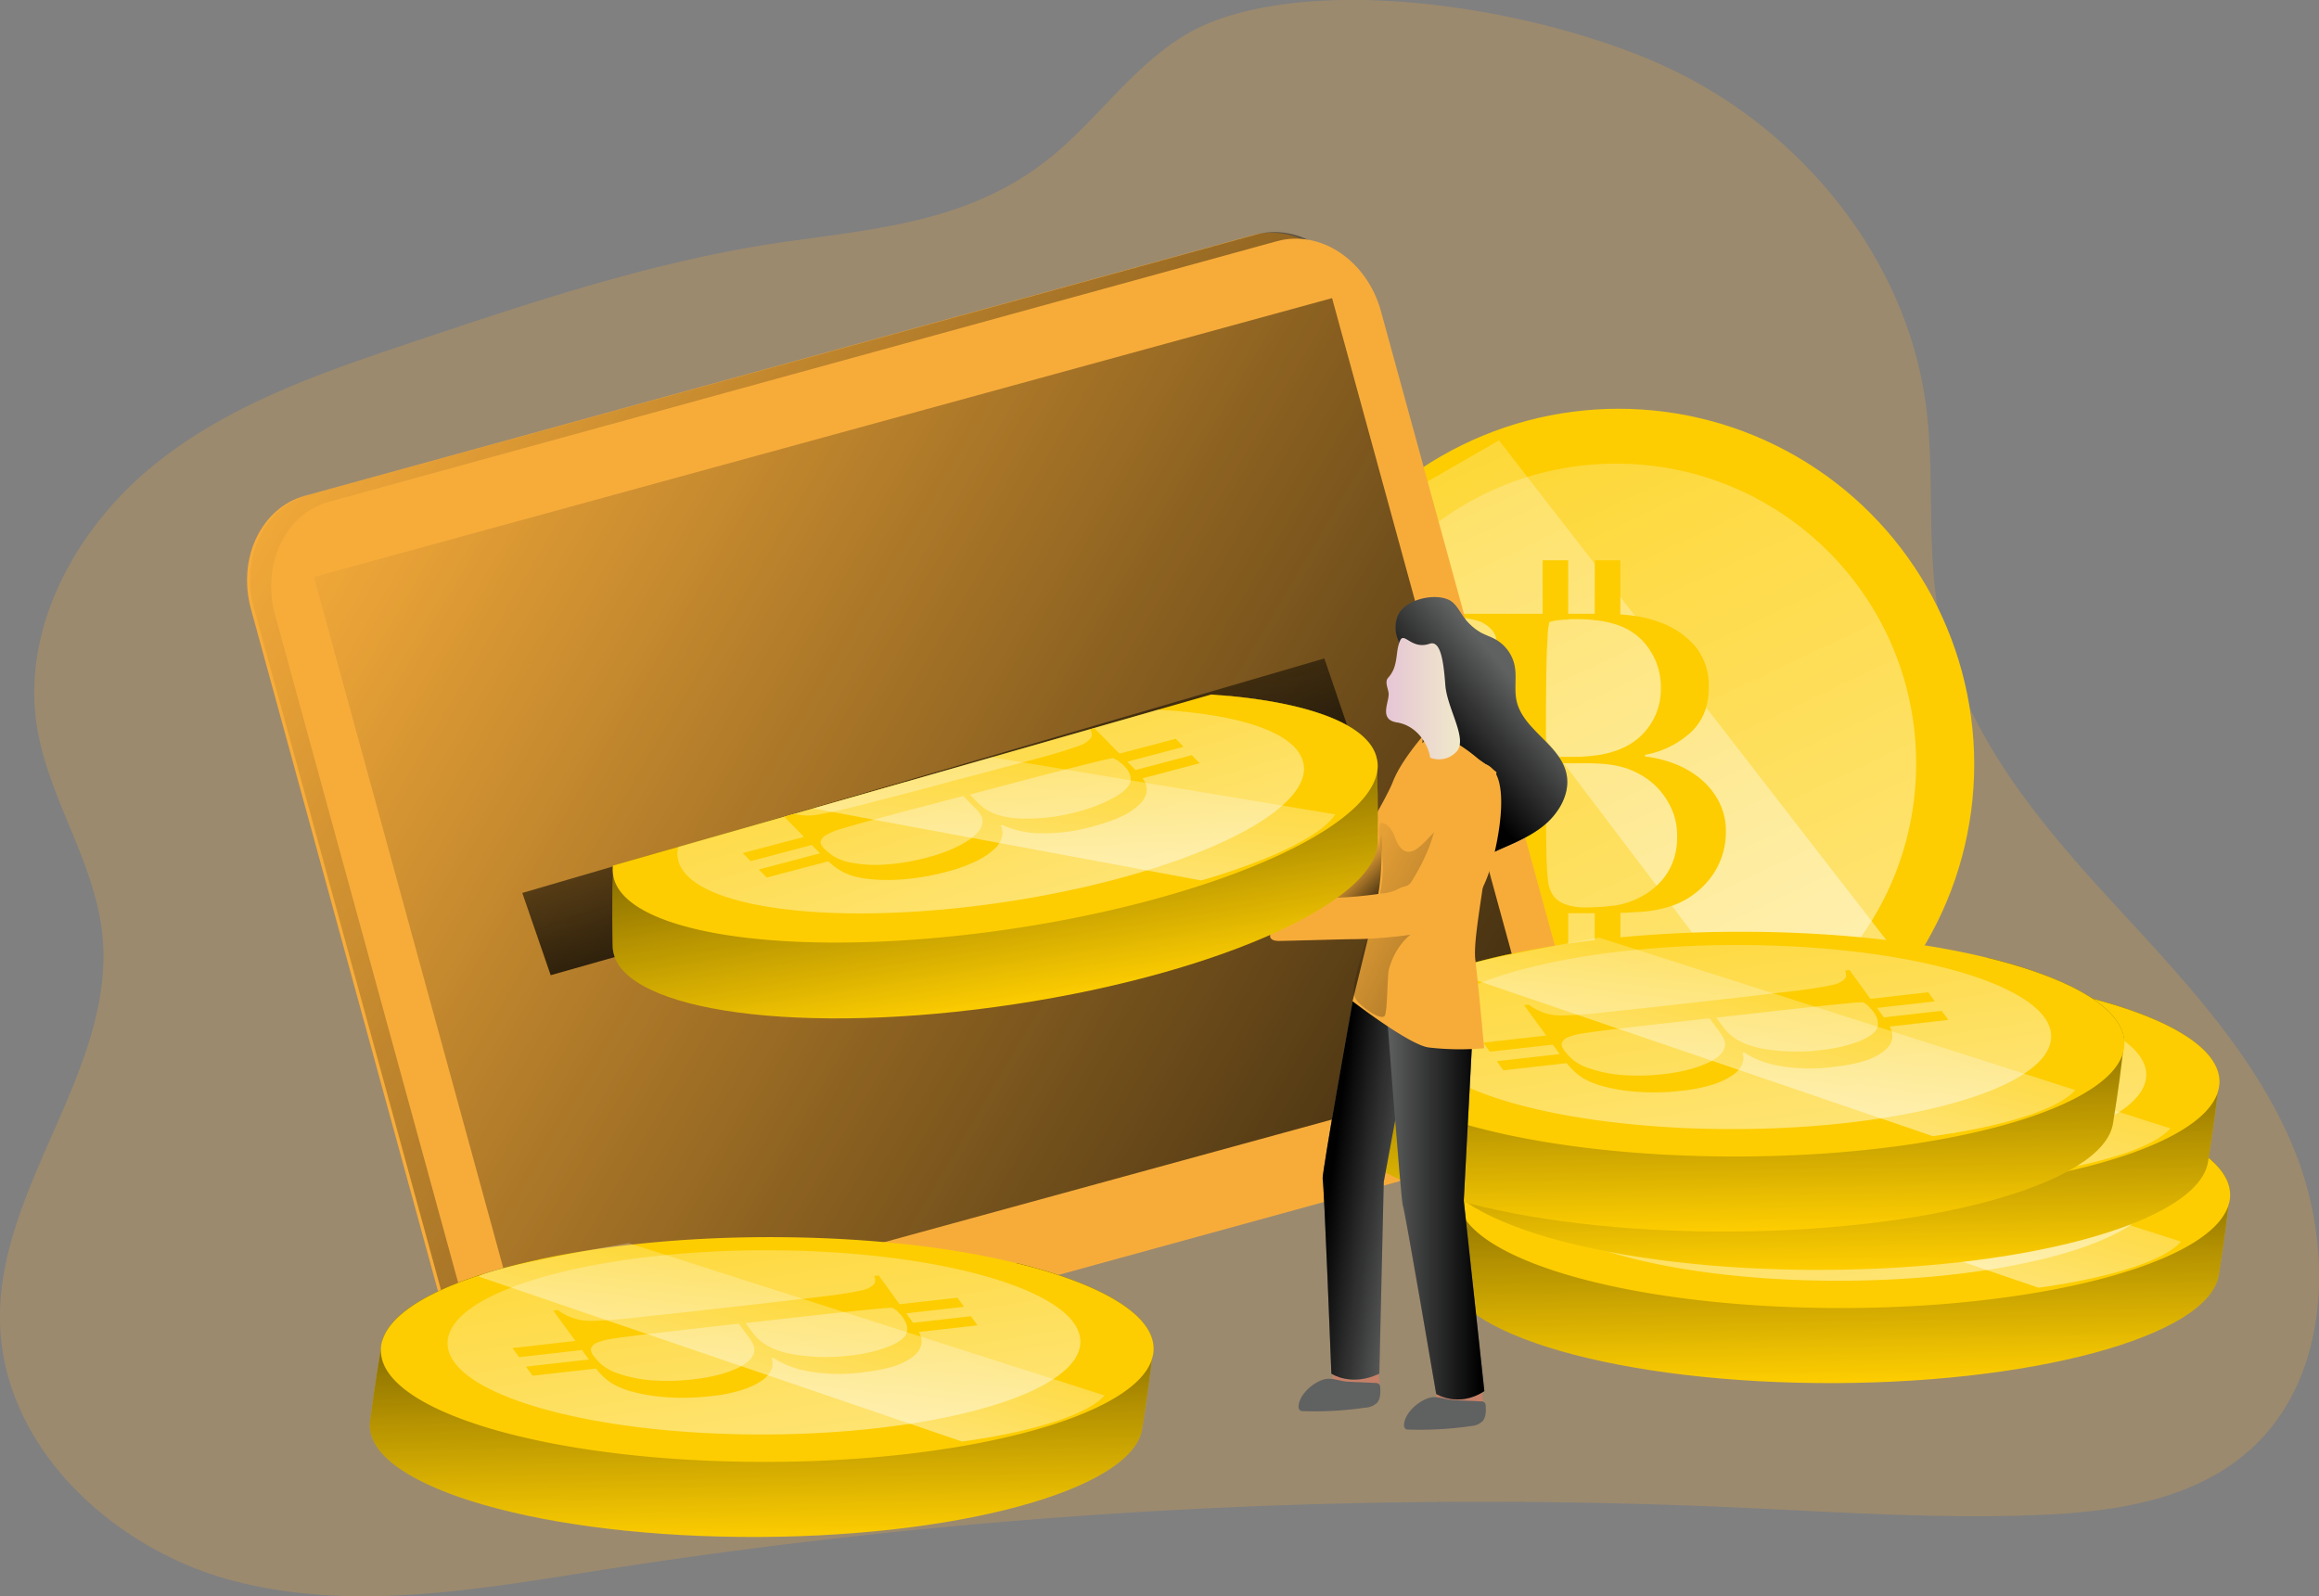 <svg id="Layer_1" data-name="Layer 1" xmlns="http://www.w3.org/2000/svg" xmlns:xlink="http://www.w3.org/1999/xlink" viewBox="0 0 666.83 459.11"><rect x="0" y="0" width="666.83" height="459.11" fill="#808080" stroke="none"/><defs><linearGradient id="linear-gradient" x1="354.62" y1="-12.63" x2="697.88" y2="711.5" gradientUnits="userSpaceOnUse"><stop offset="0" stop-color="#fff" stop-opacity="0"/><stop offset="0.95" stop-color="#fff"/></linearGradient><linearGradient id="linear-gradient-2" x1="348.74" y1="-32.92" x2="746.83" y2="806.87" xlink:href="#linear-gradient"/><linearGradient id="linear-gradient-3" x1="115.49" y1="128.19" x2="499.88" y2="467.61" gradientTransform="matrix(1, 0, 0.28, 1.01, -65.15, -2.35)" gradientUnits="userSpaceOnUse"><stop offset="0" stop-color="#010101" stop-opacity="0"/><stop offset="0.95" stop-color="#010101"/></linearGradient><linearGradient id="linear-gradient-4" x1="131.34" y1="137.37" x2="489.43" y2="453.57" gradientTransform="matrix(0.96, 0.26, 0, 1.05, 14.72, -81.65)" xlink:href="#linear-gradient-3"/><linearGradient id="linear-gradient-5" x1="438.56" y1="215.29" x2="414.63" y2="235.42" gradientTransform="matrix(1, 0, 0, 1, 0, 0)" xlink:href="#linear-gradient-3"/><linearGradient id="linear-gradient-6" x1="578.46" y1="414.87" x2="572.4" y2="284.53" gradientTransform="matrix(0.9, 0.03, -0.14, 0.99, 63.59, -11.62)" xlink:href="#linear-gradient-3"/><linearGradient id="linear-gradient-7" x1="555.22" y1="247.99" x2="615.99" y2="582.88" gradientTransform="matrix(0.9, 0.03, -0.14, 0.99, 63.59, -11.62)" xlink:href="#linear-gradient"/><linearGradient id="linear-gradient-8" x1="592.68" y1="307.8" x2="562.02" y2="468.95" gradientTransform="matrix(0.9, 0.03, -0.14, 0.99, 63.59, -11.62)" xlink:href="#linear-gradient"/><linearGradient id="linear-gradient-9" x1="569.81" y1="382.25" x2="563.76" y2="251.91" gradientTransform="matrix(0.9, 0.03, -0.14, 0.99, 63.59, -11.62)" xlink:href="#linear-gradient-3"/><linearGradient id="linear-gradient-10" x1="546.58" y1="215.38" x2="607.35" y2="550.26" gradientTransform="matrix(0.9, 0.03, -0.14, 0.99, 63.59, -11.62)" xlink:href="#linear-gradient"/><linearGradient id="linear-gradient-11" x1="584.03" y1="275.18" x2="553.37" y2="436.34" gradientTransform="matrix(0.9, 0.03, -0.14, 0.99, 63.59, -11.62)" xlink:href="#linear-gradient"/><linearGradient id="linear-gradient-12" x1="537.99" y1="372.14" x2="531.93" y2="241.8" gradientTransform="matrix(0.9, 0.03, -0.14, 0.99, 63.59, -11.62)" xlink:href="#linear-gradient-3"/><linearGradient id="linear-gradient-13" x1="514.75" y1="205.27" x2="575.52" y2="540.15" gradientTransform="matrix(0.9, 0.03, -0.14, 0.99, 63.59, -11.62)" xlink:href="#linear-gradient"/><linearGradient id="linear-gradient-14" x1="552.2" y1="265.07" x2="521.55" y2="426.22" gradientTransform="matrix(0.9, 0.03, -0.14, 0.99, 63.59, -11.62)" xlink:href="#linear-gradient"/><linearGradient id="linear-gradient-15" x1="398.62" y1="260.6" x2="411.13" y2="273.11" gradientTransform="matrix(1, 0, 0, 1, 0, 0)" xlink:href="#linear-gradient-3"/><linearGradient id="linear-gradient-16" x1="408.68" y1="363.67" x2="384.02" y2="360.4" gradientTransform="matrix(1, 0, 0, 1, 0, 0)" xlink:href="#linear-gradient-3"/><linearGradient id="linear-gradient-17" x1="401.22" y1="363.37" x2="429.64" y2="363.37" gradientTransform="matrix(1, 0, 0, 1, 0, 0)" xlink:href="#linear-gradient-3"/><linearGradient id="linear-gradient-18" x1="383.19" y1="269.99" x2="514.01" y2="335.26" gradientTransform="matrix(1, 0, 0, 1, 0, 0)" xlink:href="#linear-gradient-3"/><linearGradient id="linear-gradient-19" x1="401.43" y1="220.12" x2="422.68" y2="220.12" gradientUnits="userSpaceOnUse"><stop offset="0" stop-color="#e5c6d6"/><stop offset="0.42" stop-color="#ead4d0"/><stop offset="1" stop-color="#f0e9cb"/></linearGradient><linearGradient id="linear-gradient-20" x1="250.67" y1="157.86" x2="283.3" y2="290.58" gradientTransform="matrix(1, 0, 0, 1, 0, 0)" xlink:href="#linear-gradient-3"/><clipPath id="clip-path" transform="translate(-2.83 -19.17)"><path d="M172.6,270l192-54.93,43.51,9.24,12.51,51.13L312.39,325.5H187.28C185.65,325.5,172.6,270,172.6,270Z" fill="none"/></clipPath><linearGradient id="linear-gradient-21" x1="306.13" y1="324.43" x2="300.08" y2="194.09" gradientTransform="matrix(0.9, -0.1, 0, 1, 15.24, 15.08)" xlink:href="#linear-gradient-3"/><linearGradient id="linear-gradient-22" x1="282.9" y1="157.56" x2="343.67" y2="492.44" gradientTransform="matrix(0.9, -0.1, 0, 1, 15.24, 15.08)" xlink:href="#linear-gradient"/><linearGradient id="linear-gradient-23" x1="320.35" y1="217.36" x2="289.69" y2="378.52" gradientTransform="matrix(0.9, -0.1, 0, 1, 15.24, 15.08)" xlink:href="#linear-gradient"/><linearGradient id="linear-gradient-24" x1="245.18" y1="470.49" x2="239.13" y2="340.15" gradientTransform="matrix(0.9, 0.03, -0.14, 0.99, 63.59, -11.62)" xlink:href="#linear-gradient-3"/><linearGradient id="linear-gradient-25" x1="221.94" y1="303.62" x2="282.72" y2="638.5" gradientTransform="matrix(0.9, 0.03, -0.14, 0.99, 63.59, -11.62)" xlink:href="#linear-gradient"/><linearGradient id="linear-gradient-26" x1="259.4" y1="363.42" x2="228.74" y2="524.57" gradientTransform="matrix(0.9, 0.03, -0.14, 0.99, 63.59, -11.62)" xlink:href="#linear-gradient"/></defs><title>Bitcoin 3</title><path d="M228.15,88.79C191.87,94,156.81,105.71,122,117.38c-26.4,8.85-53.41,18-75.22,35.8S9.07,199.38,13.4,227.77c3.18,20.77,16.52,38.89,18.81,59.79,4.22,38.6-29.81,72.29-29.38,111.12.4,36.75,32.77,66.23,67.18,75.19s70.55,2.37,105.64-3.11a1640.68,1640.68,0,0,1,325.53-18.05c29.25,1.3,58.52,3.38,87.77,2.21,22.07-.88,45.69-4.33,62-19.79,22.17-21,23.07-58.21,11-86.71s-34.38-50.73-55-73.4-40.71-48-46.51-78.53c-3.82-20.11-1.1-41-3.88-61.27-5.7-41.53-35-77.31-71.6-95.36-33.46-16.52-94.45-28-131.36-15.25-19.87,6.85-30.7,24.12-45.94,37.52C284.3,82.63,257.33,84.62,228.15,88.79Z" transform="translate(-2.83 -19.17)" fill="#f7ac3a" opacity="0.24" style="isolation:isolate"/><circle cx="465.42" cy="219.84" r="102.27" fill="#fdcd01"/><circle cx="464.71" cy="219.63" r="86.28" fill="url(#linear-gradient)"/><path d="M397.87,166.55,519.3,326.87s22-12.54,30.57-31.35l-116-149.68" transform="translate(-2.83 -19.17)" fill="url(#linear-gradient-2)"/><path d="M497.77,266.06a21.93,21.93,0,0,1-3.47,6.11,24.42,24.42,0,0,1-4.79,4.49,22.47,22.47,0,0,1-5.26,2.81,36,36,0,0,1-10.18,2q-5.62.36-10.89.36H421.89v-1.2a25.86,25.86,0,0,0,5.68-1.55,11.3,11.3,0,0,0,4.37-3,5.41,5.41,0,0,0,1-2.1c.24-.92.46-2,.66-3.17s.34-2.45.42-3.77.12-2.61.12-3.89c0-1.11,0-2.63.06-4.55s.07-4,.11-6.28.07-4.61.07-7V226.8c0-1.75,0-3.54-.07-5.38s0-3.95,0-6.34c0-1.44-.05-2.89-.12-4.37s-.23-2.89-.42-4.25a34.2,34.2,0,0,0-.72-3.65,5.1,5.1,0,0,0-1.14-2.34,9.61,9.61,0,0,0-3.59-2.57,22.38,22.38,0,0,0-5-1v-1.19h40.34a69,69,0,0,1,8.68.53,35.82,35.82,0,0,1,8,2,23.77,23.77,0,0,1,10.05,6.94A17.72,17.72,0,0,1,494.18,217q0,7.9-5.09,12.75a26.35,26.35,0,0,1-13.22,6.52v.48a34,34,0,0,1,8.5,2.1,26.38,26.38,0,0,1,7.48,4.36,21.29,21.29,0,0,1,5.26,6.53,18.09,18.09,0,0,1,2,8.55A21.7,21.7,0,0,1,497.77,266.06Zm-20.41-59.72a17.56,17.56,0,0,0-7.6-6.7q-5.38-2.4-13.76-2.4a39.11,39.11,0,0,0-4.55.24,16.42,16.42,0,0,0-3.11.6q-.12.72-.24,1.32a11.69,11.69,0,0,0-.18,1.49q-.06.9-.12,2.22c0,.88-.1,2-.18,3.47q-.12,4.18-.18,9.21t-.06,9.58v11.49h6.7c1.84,0,3.31,0,4.43-.12q10.77-.6,16.34-6.1A18.43,18.43,0,0,0,480.41,217,19,19,0,0,0,477.36,206.34ZM484,253.08a21.53,21.53,0,0,0-3.12-5.63,20.65,20.65,0,0,0-4.66-4.43,23.76,23.76,0,0,0-5.93-2.93A27.59,27.59,0,0,0,465,239a53.4,53.4,0,0,0-6.05-.29H447.38v15q0,3.34.06,6.16c0,1.88.06,3.49.06,4.85q.12,4.55.42,7.48a9.48,9.48,0,0,0,1.74,4.84,8,8,0,0,0,3.23,2.22,16.76,16.76,0,0,0,6.22.9,64.67,64.67,0,0,0,7.54-.48,22.42,22.42,0,0,0,7.9-2.51,19.86,19.86,0,0,0,7.78-7,19.18,19.18,0,0,0,2.75-10.47A18.69,18.69,0,0,0,484,253.08Z" transform="translate(-2.83 -19.17)" fill="#fdcd01"/><rect x="443.59" y="161.15" width="7.35" height="17.08" fill="#fdcd01"/><rect x="458.58" y="161.15" width="7.35" height="17.08" fill="#fdcd01"/><rect x="443.59" y="262.34" width="7.35" height="17.08" fill="#fdcd01"/><rect x="458.58" y="262.34" width="7.35" height="17.08" fill="#fdcd01"/><path d="M434.41,347.23,161.84,422.18c-12.52,3.45-25.91-5.55-29.9-20.1L75,194.36c-4-14.55,2.94-29.13,15.47-32.58L363,86.83c12.53-3.45,25.92,5.55,29.91,20.1l56.94,207.72C453.86,329.2,446.94,343.79,434.41,347.23Z" transform="translate(-2.83 -19.17)" fill="#f7ac3a"/><path d="M435.32,347.05,162.75,422c-12.53,3.45-25.92-5.55-29.9-20.1L75.9,194.18c-4-14.55,2.94-29.14,15.46-32.58L363.93,86.65c12.53-3.45,25.92,5.55,29.9,20.1l56.95,207.72C454.77,329,447.84,343.6,435.32,347.05Z" transform="translate(-2.83 -19.17)" fill="url(#linear-gradient-3)"/><path d="M441.35,349,168.79,423.9c-12.53,3.45-25.92-5.55-29.91-20.1L81.94,196.08c-4-14.55,2.93-29.14,15.46-32.58L370,88.55c12.53-3.45,25.92,5.55,29.91,20.1l56.95,207.72C460.8,330.92,453.88,345.5,441.35,349Z" transform="translate(-2.83 -19.17)" fill="#f7ac3a"/><rect x="117.8" y="140.96" width="303.56" height="227.86" transform="translate(-60.59 61.12) rotate(-15.32)" fill="url(#linear-gradient-4)"/><path d="M413.36,212.22c1.08,1.9,1.2,4.19,1.76,6.3a58.56,58.56,0,0,0,2.25,5.81c2.69,6.9,2.93,14.86,7.28,20.85a35.26,35.26,0,0,0,6,5.93,4.76,4.76,0,0,1,1.54,1.83,4.35,4.35,0,0,1,.19,1.53A36.06,36.06,0,0,1,430.76,265c5.31-2.53,11-4.48,15.64-8.11s8.12-9.52,6.84-15.27c-1.86-8.38-12.53-12.54-14.33-20.93-.72-3.34.13-6.87-.58-10.22a11.28,11.28,0,0,0-5.53-7.44c-1.33-.73-2.78-1.18-4.11-1.9a15.88,15.88,0,0,1-5.48-5.24c-1-1.46-1.88-3.09-3.41-4-4.3-2.44-13.76-.22-15.27,5a9.19,9.19,0,0,0,2,8.94C408.67,208.16,411.79,209.42,413.36,212.22Z" transform="translate(-2.83 -19.17)" fill="#606161"/><path d="M413.36,212.22c1.08,1.9,1.2,4.19,1.76,6.3a58.56,58.56,0,0,0,2.25,5.81c2.69,6.9,2.93,14.86,7.28,20.85a35.26,35.26,0,0,0,6,5.93,4.76,4.76,0,0,1,1.54,1.83,4.35,4.35,0,0,1,.19,1.53A36.06,36.06,0,0,1,430.76,265c5.31-2.53,11-4.48,15.64-8.11s8.12-9.52,6.84-15.27c-1.86-8.38-12.53-12.54-14.33-20.93-.72-3.34.13-6.87-.58-10.22a11.28,11.28,0,0,0-5.53-7.44c-1.33-.73-2.78-1.18-4.11-1.9a15.88,15.88,0,0,1-5.48-5.24c-1-1.46-1.88-3.09-3.41-4-4.3-2.44-13.76-.22-15.27,5a9.19,9.19,0,0,0,2,8.94C408.67,208.16,411.79,209.42,413.36,212.22Z" transform="translate(-2.83 -19.17)" fill="url(#linear-gradient-5)"/><path d="M640.87,385.74c-2.61,17.86-54.44,31.85-115.75,31.22s-108.88-15.62-106.27-33.48c.34-2.3,1.34-10.93,3.08-20.26.2-1.12.4-2.19.6-3.32,3.34-9.31,20.17-17.42,44.49-22.69,19.28,5.71,42.82,14.85,67.57,15.1,24.34.25,49.62-8.23,70.15-14.11,23.53,5.76,38.57,14.3,39.34,23.81-.15,1.28-.29,2.55-.44,3.78v.1C642.59,375.28,641.18,383.65,640.87,385.74Z" transform="translate(-2.83 -19.17)" fill="#fdcd01"/><path d="M640.87,385.74c-2.61,17.86-54.44,31.85-115.75,31.22s-108.88-15.62-106.27-33.48c.34-2.3,1.34-10.93,3.08-20.26.2-1.12.4-2.19.6-3.32,3.34-9.31,20.17-17.42,44.49-22.69,19.28,5.71,42.82,14.85,67.57,15.1,24.34.25,49.62-8.23,70.15-14.11,23.53,5.76,38.57,14.3,39.34,23.81-.15,1.28-.29,2.55-.44,3.78v.1C642.59,375.28,641.18,383.65,640.87,385.74Z" transform="translate(-2.83 -19.17)" fill="url(#linear-gradient-6)"/><path d="M644,364.21a8.46,8.46,0,0,1-.39,1.58v.1c-5.45,17-56,30.09-115.34,29.49-59.87-.61-106.65-14.89-106.36-32.16a7.86,7.86,0,0,1,.08-1.28,9.71,9.71,0,0,1,.52-2c3.34-9.31,20.17-17.42,44.49-22.69,19.69-4.3,44.31-6.76,70.73-6.49,25.63.27,48.84,3.06,67,7.48,23.53,5.76,38.57,14.3,39.34,23.81A8.53,8.53,0,0,1,644,364.21Z" transform="translate(-2.83 -19.17)" fill="#fdcd01"/><path d="M623,362a6.74,6.74,0,0,1-.32,1.29v.09c-4.46,13.93-45.84,24.64-94.46,24.14-49-.5-87.33-12.19-87.1-26.33a6.17,6.17,0,0,1,.06-1,8.74,8.74,0,0,1,.43-1.67c2.74-7.63,16.52-14.27,36.43-18.58,16.13-3.52,36.29-5.54,57.94-5.31,21,.21,40,2.5,54.85,6.12,19.28,4.72,31.59,11.71,32.22,19.5A7.23,7.23,0,0,1,623,362Z" transform="translate(-2.83 -19.17)" fill="url(#linear-gradient-7)"/><path d="M508.23,376.94a62.54,62.54,0,0,1-7.5-.49,47.9,47.9,0,0,1-6.1-1.15,27.07,27.07,0,0,1-4.41-1.53,16,16,0,0,1-4.83-3.38,38.88,38.88,0,0,1-3.2-3.83l-10.68-14.71,1.3-.15a15,15,0,0,0,3.15,1.84,15,15,0,0,0,6.88,1.27q1.57,0,3.6-.15c1.35-.08,2.74-.18,4.19-.32s2.85-.27,4.24-.43l4.93-.54,6.83-.72,7.59-.84,7.51-.85,6.87-.78,5.7-.64,5.8-.68q3-.36,6.85-.8c1.56-.18,3.12-.37,4.7-.58s3.07-.43,4.49-.67,2.67-.47,3.76-.7a9.26,9.26,0,0,0,2.23-.69c1.07-.59,1.69-1.12,1.86-1.6a2.92,2.92,0,0,0-.2-1.91l1.29-.15,10.43,14.37a11.24,11.24,0,0,1,1.67,3.15,4.72,4.72,0,0,1-.08,3.08c-.59,1.64-2.23,3.11-4.91,4.43s-6.62,2.27-11.8,2.86a51.45,51.45,0,0,1-15.11-.25,27.28,27.28,0,0,1-10.48-3.91l-.51.06a4.44,4.44,0,0,1-.07,3.28,7.57,7.57,0,0,1-2.79,3.2,21.38,21.38,0,0,1-5.7,2.68,45.22,45.22,0,0,1-8.75,1.75A71.47,71.47,0,0,1,508.23,376.94Zm59.33-14.58c2.85-1.11,4.6-2.29,5.29-3.53.8-1.48.47-3.21-1-5.2a9.52,9.52,0,0,0-1.43-1.59,7.07,7.07,0,0,0-1.46-1l-1.48.07c-.46,0-1,.06-1.67.12l-2.42.23-3.8.36q-4.57.46-10,1.07c-3.64.39-7.1.78-10.38,1.15l-8.29.94-4.14.47,1.74,2.38a13.5,13.5,0,0,0,1.27,1.57c2.29,2.5,5.9,4.2,10.83,5.07a56.73,56.73,0,0,0,16.2.31A43.85,43.85,0,0,0,567.56,362.36Zm-48.86,8.07a33.12,33.12,0,0,0,5.28-1.8,13.52,13.52,0,0,0,3.59-2.21,5.13,5.13,0,0,0,1.64-2.47,3.54,3.54,0,0,0-.12-2,9.19,9.19,0,0,0-1.24-2.19l-3-4.13-8.29.93-7.9.9-6.65.77c-2,.25-3.76.45-5.23.62q-4.89.6-8,1.07a19.5,19.5,0,0,0-4.79,1.21,3,3,0,0,0-1.56,1.42c-.28.59-.07,1.36.64,2.33a17.11,17.11,0,0,0,2.47,2.63,14.37,14.37,0,0,0,4.76,2.5,37.69,37.69,0,0,0,9.59,1.91,62,62,0,0,0,12-.3A48.48,48.48,0,0,0,518.7,370.43Z" transform="translate(-2.83 -19.17)" fill="#fdcd01"/><polygon points="568.31 333.69 566.4 331.07 584.88 328.98 586.79 331.6 568.31 333.69" fill="#fdcd01"/><polygon points="572.18 339.03 570.28 336.41 588.76 334.32 590.66 336.94 572.18 339.03" fill="#fdcd01"/><polygon points="458.84 346.09 456.94 343.47 475.42 341.38 477.32 344 458.84 346.09" fill="#fdcd01"/><polygon points="462.71 351.43 460.81 348.81 479.29 346.72 481.19 349.34 462.71 351.43" fill="#fdcd01"/><path d="M450,342.07l139,47.47s32.66-4,41-13.25L493.14,332.44S453.66,339.23,450,342.07Z" transform="translate(-2.83 -19.17)" fill="url(#linear-gradient-8)"/><path d="M637.78,353.19C635.16,371.05,583.34,385,522,384.41s-108.89-15.62-106.27-33.48c.33-2.3,1.33-10.93,3.08-20.26.2-1.12.4-2.19.6-3.32,3.34-9.31,20.17-17.42,44.48-22.69,19.29,5.71,42.82,14.85,67.58,15.1,24.34.25,49.62-8.23,70.15-14.11,23.53,5.76,38.57,14.3,39.34,23.81-.15,1.28-.3,2.55-.44,3.78v.1C639.5,342.73,638.09,351.1,637.78,353.19Z" transform="translate(-2.83 -19.17)" fill="#fdcd01"/><path d="M637.78,353.19C635.16,371.05,583.34,385,522,384.41s-108.89-15.62-106.27-33.48c.33-2.3,1.33-10.93,3.08-20.26.2-1.12.4-2.19.6-3.32,3.34-9.31,20.17-17.42,44.48-22.69,19.29,5.71,42.82,14.85,67.58,15.1,24.34.25,49.62-8.23,70.15-14.11,23.53,5.76,38.57,14.3,39.34,23.81-.15,1.28-.3,2.55-.44,3.78v.1C639.5,342.73,638.09,351.1,637.78,353.19Z" transform="translate(-2.83 -19.17)" fill="url(#linear-gradient-9)"/><path d="M640.93,331.66a7.69,7.69,0,0,1-.38,1.58v.1c-5.46,17-56,30.09-115.35,29.49-59.86-.61-106.64-14.89-106.35-32.16a6.87,6.87,0,0,1,.07-1.28,10.4,10.4,0,0,1,.53-2c3.34-9.31,20.17-17.42,44.48-22.69,19.69-4.3,44.32-6.76,70.74-6.49,25.63.26,48.84,3.06,67,7.48,23.53,5.76,38.57,14.3,39.34,23.81A8.54,8.54,0,0,1,640.93,331.66Z" transform="translate(-2.83 -19.17)" fill="#fdcd01"/><path d="M619.89,329.41a6.68,6.68,0,0,1-.31,1.29v.09c-4.47,13.93-45.84,24.64-94.46,24.14-49-.5-87.34-12.19-87.1-26.33a6.17,6.17,0,0,1,.06-1.05,8.55,8.55,0,0,1,.43-1.67c2.73-7.63,16.52-14.27,36.43-18.59,16.13-3.51,36.29-5.53,57.93-5.31,21,.22,40,2.51,54.86,6.13,19.27,4.72,31.59,11.71,32.22,19.5A6.8,6.8,0,0,1,619.89,329.41Z" transform="translate(-2.83 -19.17)" fill="url(#linear-gradient-10)"/><path d="M505.13,344.39a62.82,62.82,0,0,1-7.5-.49,48.06,48.06,0,0,1-6.09-1.15,26.73,26.73,0,0,1-4.41-1.53,16,16,0,0,1-4.83-3.38,40.25,40.25,0,0,1-3.21-3.83L468.42,319.3l1.29-.15a15.48,15.48,0,0,0,3.15,1.84,16.63,16.63,0,0,0,4.37,1.18,15.39,15.39,0,0,0,2.52.09q1.58,0,3.6-.15c1.34-.08,2.74-.18,4.18-.32s2.86-.28,4.24-.43l4.94-.54,6.83-.72,7.59-.84,7.51-.85,6.86-.78,5.7-.64,5.81-.69,6.85-.79c1.56-.18,3.12-.37,4.7-.58s3.07-.43,4.48-.67,2.67-.47,3.77-.71a8.55,8.55,0,0,0,2.23-.69c1.07-.58,1.69-1.11,1.85-1.59a2.85,2.85,0,0,0-.2-1.91l1.3-.15,10.43,14.37a11.06,11.06,0,0,1,1.66,3.15,4.59,4.59,0,0,1-.08,3.08c-.59,1.63-2.22,3.11-4.91,4.43s-6.61,2.27-11.79,2.86a51.78,51.78,0,0,1-15.11-.25,27.28,27.28,0,0,1-10.48-3.91l-.52.06a4.39,4.39,0,0,1-.07,3.28,7.43,7.43,0,0,1-2.79,3.2,21.3,21.3,0,0,1-5.69,2.68,45.37,45.37,0,0,1-8.75,1.75A71.52,71.52,0,0,1,505.13,344.39Zm59.34-14.59c2.84-1.1,4.6-2.28,5.29-3.52q1.18-2.22-1-5.2a9.57,9.57,0,0,0-1.44-1.59,7.25,7.25,0,0,0-1.45-1l-1.49.08c-.45,0-1,.06-1.66.12l-2.43.23-3.8.36c-3,.31-6.38.67-10,1.06l-10.37,1.16-8.29.94-4.14.46,1.73,2.39a13.41,13.41,0,0,0,1.28,1.56q3.42,3.76,10.82,5.08a56.8,56.8,0,0,0,16.21.31A43.36,43.36,0,0,0,564.47,329.8Zm-48.86,8.08a33.82,33.82,0,0,0,5.28-1.8,13.71,13.71,0,0,0,3.58-2.21,5.06,5.06,0,0,0,1.64-2.47,3.62,3.62,0,0,0-.11-2,9.35,9.35,0,0,0-1.24-2.19l-3-4.14-8.28.94-7.9.9-6.66.77c-2,.25-3.76.45-5.22.62-3.27.4-5.92.75-8,1.07a19.5,19.5,0,0,0-4.79,1.21,3.07,3.07,0,0,0-1.57,1.42c-.27.58-.06,1.36.64,2.33a16.64,16.64,0,0,0,2.47,2.62,14.29,14.29,0,0,0,4.76,2.51,37.87,37.87,0,0,0,9.59,1.91,61.94,61.94,0,0,0,12-.3A48.91,48.91,0,0,0,515.61,337.88Z" transform="translate(-2.83 -19.17)" fill="#fdcd01"/><polygon points="565.21 301.14 563.31 298.52 581.79 296.43 583.69 299.05 565.21 301.14" fill="#fdcd01"/><polygon points="569.09 306.48 567.19 303.86 585.67 301.77 587.57 304.39 569.09 306.48" fill="#fdcd01"/><polygon points="455.74 313.54 453.84 310.92 472.32 308.83 474.22 311.45 455.74 313.54" fill="#fdcd01"/><polygon points="459.62 318.88 457.72 316.26 476.2 314.17 478.1 316.78 459.62 318.88" fill="#fdcd01"/><path d="M446.94,309.52l139,47.47s32.66-4,41-13.26L490.05,299.89S450.57,306.68,446.94,309.52Z" transform="translate(-2.83 -19.17)" fill="url(#linear-gradient-11)"/><path d="M610.45,342.16C607.83,360,556,374,494.7,373.38s-108.89-15.63-106.27-33.49c.33-2.3,1.33-10.92,3.08-20.26.2-1.12.4-2.19.6-3.31,3.34-9.32,20.17-17.43,44.48-22.7,19.29,5.72,42.82,14.85,67.58,15.1,24.34.25,49.62-8.23,70.15-14.1,23.53,5.76,38.57,14.29,39.34,23.81-.15,1.27-.3,2.55-.44,3.77v.1C612.17,331.7,610.76,340.06,610.45,342.16Z" transform="translate(-2.83 -19.17)" fill="#fdcd01"/><path d="M610.45,342.16C607.83,360,556,374,494.7,373.38s-108.89-15.63-106.27-33.49c.33-2.3,1.33-10.92,3.08-20.26.2-1.12.4-2.19.6-3.31,3.34-9.32,20.17-17.43,44.48-22.7,19.29,5.72,42.82,14.85,67.58,15.1,24.34.25,49.62-8.23,70.15-14.1,23.53,5.76,38.57,14.29,39.34,23.81-.15,1.27-.3,2.55-.44,3.77v.1C612.17,331.7,610.76,340.06,610.45,342.16Z" transform="translate(-2.83 -19.17)" fill="url(#linear-gradient-12)"/><path d="M613.6,320.62a7.69,7.69,0,0,1-.38,1.58v.1c-5.46,17-56,30.1-115.35,29.49-59.86-.61-106.64-14.89-106.35-32.16a6.77,6.77,0,0,1,.07-1.27,10.05,10.05,0,0,1,.53-2c3.34-9.32,20.17-17.43,44.48-22.7,19.69-4.29,44.32-6.75,70.74-6.48,25.63.26,48.84,3.05,67,7.48,23.53,5.76,38.57,14.29,39.34,23.81A8,8,0,0,1,613.6,320.62Z" transform="translate(-2.83 -19.17)" fill="#fdcd01"/><path d="M592.57,318.37a7.68,7.68,0,0,1-.32,1.3v.08c-4.47,13.93-45.84,24.64-94.46,24.15-49-.5-87.34-12.19-87.1-26.34a6.05,6.05,0,0,1,.06-1,8.37,8.37,0,0,1,.43-1.67c2.74-7.63,16.52-14.27,36.43-18.59,16.13-3.52,36.29-5.53,57.93-5.31,21,.21,40,2.5,54.86,6.13,19.27,4.71,31.59,11.7,32.22,19.49A7.22,7.22,0,0,1,592.57,318.37Z" transform="translate(-2.83 -19.17)" fill="url(#linear-gradient-13)"/><path d="M477.8,333.36a65,65,0,0,1-7.5-.49,48,48,0,0,1-6.09-1.16,25,25,0,0,1-4.41-1.53,15.93,15.93,0,0,1-4.83-3.37,38.7,38.7,0,0,1-3.2-3.84l-10.68-14.71,1.29-.14a15,15,0,0,0,3.15,1.83,15.1,15.1,0,0,0,6.89,1.27q1.57,0,3.6-.15c1.34-.08,2.74-.18,4.18-.31s2.86-.28,4.24-.44l4.94-.53,6.83-.73q3.71-.39,7.59-.84l7.51-.85,6.86-.77,5.7-.65q2.85-.31,5.81-.68t6.85-.8c1.56-.18,3.12-.37,4.7-.58s3.07-.43,4.49-.67,2.66-.47,3.76-.7a8.55,8.55,0,0,0,2.23-.69c1.07-.58,1.69-1.12,1.86-1.6a2.87,2.87,0,0,0-.21-1.91l1.3-.15,10.43,14.37a10.85,10.85,0,0,1,1.66,3.16,4.56,4.56,0,0,1-.08,3.07c-.59,1.64-2.22,3.12-4.91,4.44s-6.61,2.27-11.79,2.85a51.1,51.1,0,0,1-15.11-.25,27.12,27.12,0,0,1-10.48-3.91l-.52.06a4.39,4.39,0,0,1-.07,3.28,7.38,7.38,0,0,1-2.79,3.2,21.3,21.3,0,0,1-5.69,2.68,44.63,44.63,0,0,1-8.75,1.75A71.62,71.62,0,0,1,477.8,333.36Zm59.34-14.59c2.84-1.11,4.6-2.28,5.29-3.53.79-1.47.47-3.21-1-5.2a10.44,10.44,0,0,0-1.44-1.59,6.78,6.78,0,0,0-1.45-1l-1.49.07c-.45,0-1,.06-1.66.12l-2.43.23-3.8.36c-3,.32-6.38.67-10,1.07l-10.37,1.15-8.29.94-4.14.47,1.73,2.39a15.36,15.36,0,0,0,1.28,1.56q3.44,3.77,10.82,5.07a56.44,56.44,0,0,0,16.21.31A43.85,43.85,0,0,0,537.14,318.77Zm-48.86,8.07a33.82,33.82,0,0,0,5.28-1.8,13.7,13.7,0,0,0,3.58-2.2,5.1,5.1,0,0,0,1.64-2.47,3.57,3.57,0,0,0-.11-2,9.39,9.39,0,0,0-1.24-2.19l-3-4.13-8.28.94-7.9.89c-2.42.28-4.64.53-6.65.78s-3.76.45-5.23.61c-3.27.4-5.92.76-8,1.07a19.5,19.5,0,0,0-4.79,1.21A3.16,3.16,0,0,0,452,319c-.27.59-.06,1.37.64,2.33a16.66,16.66,0,0,0,2.47,2.63,14.29,14.29,0,0,0,4.76,2.5,38.3,38.3,0,0,0,9.59,1.92,62.8,62.8,0,0,0,12-.31A48.64,48.64,0,0,0,488.28,326.84Z" transform="translate(-2.83 -19.17)" fill="#fdcd01"/><polygon points="537.88 290.11 535.98 287.49 554.46 285.39 556.36 288.01 537.88 290.11" fill="#fdcd01"/><polygon points="541.76 295.44 539.86 292.82 558.34 290.73 560.24 293.35 541.76 295.44" fill="#fdcd01"/><polygon points="428.41 302.5 426.51 299.88 444.99 297.79 446.89 300.41 428.41 302.5" fill="#fdcd01"/><polygon points="432.29 307.84 430.39 305.22 448.87 303.13 450.77 305.75 432.29 307.84" fill="#fdcd01"/><path d="M419.61,298.49l139,47.46s32.66-4,41-13.25L462.72,288.86S423.24,295.65,419.61,298.49Z" transform="translate(-2.83 -19.17)" fill="url(#linear-gradient-14)"/><path d="M412,230.85s-6.35,7.22-8.63,13.13-14.48,25.73-14.48,25.73l-18.41-5.33a11.38,11.38,0,0,0-3.27,8S387,283.79,391.8,283s16.3-14.38,16.3-14.38" transform="translate(-2.83 -19.17)" fill="#f7ac3a"/><path d="M412,230.85s-6.35,7.22-8.63,13.13-14.48,25.73-14.48,25.73l-18.41-5.33a11.38,11.38,0,0,0-3.27,8S387,283.79,391.8,283s16.3-14.38,16.3-14.38" transform="translate(-2.83 -19.17)" fill="url(#linear-gradient-15)"/><path d="M428.87,417.58l.6,8.37a8.13,8.13,0,0,1-4.81,1.12c-2.55-.32-7.64-5.55-8.87-5.29l0-2.49" transform="translate(-2.83 -19.17)" fill="#c58067"/><path d="M399.1,411.61l.6,8.37a8.13,8.13,0,0,1-4.81,1.12c-2.55-.33-7.64-5.55-8.86-5.3l0-2.49" transform="translate(-2.83 -19.17)" fill="#c58067"/><path d="M391.8,307.15s-9,50.07-8.63,51.11,2.5,56,2.5,56,5.73,3.86,13.79,0l1.27-55.13,8.1-43.75S395.87,305.71,391.8,307.15Z" transform="translate(-2.83 -19.17)" fill="#606161"/><path d="M391.8,307.15s-9,50.07-8.63,51.11,2.5,56,2.5,56,5.73,3.86,13.79,0l1.27-55.13,8.1-43.75S395.87,305.71,391.8,307.15Z" transform="translate(-2.83 -19.17)" fill="url(#linear-gradient-16)"/><path d="M401.22,305.33s4.47,59.58,5,60.56,9.59,54.21,9.59,54.21,6.36,4.07,13.85-.81l-5.92-54.84,2.75-52.29S405.06,303.38,401.22,305.33Z" transform="translate(-2.83 -19.17)" fill="#606161"/><path d="M401.22,305.33s4.47,59.58,5,60.56,9.59,54.21,9.59,54.21,6.36,4.07,13.85-.81l-5.92-54.84,2.75-52.29S405.06,303.38,401.22,305.33Z" transform="translate(-2.83 -19.17)" fill="url(#linear-gradient-17)"/><path d="M430.75,252.71C429.56,244,434,242,433,241.14c-.1-.14-4.72-3.45-4.9-3.54,0,0-8-7-11.9-6.52s-7.82,3.91-9.28,8.79-3.79,8.09-5.74,13.46,0,14.65-2.56,25.61c-2,8.58-6.86,28.21-6.86,28.21s16.54,12.76,22,13.31a77.89,77.89,0,0,0,15.84.2S428,303,427.06,295.2,432.21,263.46,430.75,252.71Z" transform="translate(-2.83 -19.17)" fill="#f7ac3a"/><path d="M402.22,297.91c1.43-5.16,4.8-10.07,9.8-12,1.05-.4,2.26-.75,2.76-1.74a4.51,4.51,0,0,0,.3-2c.08-4.74,2.3-9.14,4-13.56s3-9.46,1.12-13.83c-4,1.6-6.3,5.82-9.78,8.38a4.35,4.35,0,0,1-2.51,1c-2.09,0-3.27-2.32-4-4.27s-2.13-4.22-4.21-4c-.82,2.62,0,5.42.43,8.13,1.93,12.52-4.94,24.51-7.63,36.88-.4,1.84-.69,3.86.15,5.54.76,1.52,6.46,6.11,8.21,5.06C401.86,311,401.68,299.86,402.22,297.91Z" transform="translate(-2.83 -19.17)" fill="url(#linear-gradient-18)"/><path d="M431.76,267.6c-1.35,4.71-3.32,9.42-6.76,12.9-4.29,4.4-10.43,6.45-16.5,7.5a124.83,124.83,0,0,1-17.85,1.31c-6.61.15-13.21.35-19.82.5-1,0-2.28-.08-2.71-1a2.07,2.07,0,0,1,1.16-2.4c.89-.5,1.9-.66,2.71-1.2,1.5-1,2.05-2.93,3.4-4.13,1.58-1.35,5.87-3.59,8-3.59a121,121,0,0,0,16.34-1.28,13.06,13.06,0,0,0,5.26-1.39c1.73-1,2.62-.39,3.71-2.09a60.89,60.89,0,0,0,5-9.73c2.28-5.64,6.1-24.61,14.45-24.38C438.64,238.93,433.34,262.22,431.76,267.6Z" transform="translate(-2.83 -19.17)" fill="#f7ac3a"/><path d="M405.39,203.52c-1,2.5-.7,4-1.36,6.63a8.5,8.5,0,0,1-2,3.92c-1.09,1.13-.1,3,.09,4.4.32,2.47-3,7.64,2.37,8.48s8.9,5.69,9.59,10.14a6.86,6.86,0,0,0,7.65-1.81c3.18-3.7-2.79-12.26-3.3-19.14s-1.37-12.9-4.54-11.81C408.65,206.14,406.56,200.66,405.39,203.52Z" transform="translate(-2.83 -19.17)" fill="url(#linear-gradient-19)"/><path d="M401.22,200.32" transform="translate(-2.83 -19.17)" fill="#2a2d6b"/><path d="M428.48,237" transform="translate(-2.83 -19.17)" fill="#2a2d6b"/><path d="M370.86,265.48s-2.38-2.91-4.67-3.2-10-1.44-9.61.43-1.08,4.52,0,6.05,4.78,1.87,6.11,2.08,5.33.87,5.33.87" transform="translate(-2.83 -19.17)" fill="#c58067"/><rect x="358.67" y="256.28" width="7.62" height="16.19" rx="1.38" transform="translate(25.07 -53.69) rotate(5.67)" fill="#fff"/><path d="M376.25,423.46a1.5,1.5,0,0,0,.47,1.42,1.35,1.35,0,0,0,.71.16,100.23,100.23,0,0,0,18-1,5.17,5.17,0,0,0,3.42-1.45c.94-1.13.95-2.82.86-4.34a1.71,1.71,0,0,0-.15-.75,1.48,1.48,0,0,0-1.34-.56l-7.76-.36c-1.88-.1-3.89-.9-5.73-.84C381.47,415.85,376.56,419.81,376.25,423.46Z" transform="translate(-2.83 -19.17)" fill="#606161"/><path d="M406.58,428.76a1.52,1.52,0,0,0,.46,1.43,1.46,1.46,0,0,0,.72.15,101,101,0,0,0,18-1,5.24,5.24,0,0,0,3.43-1.45c.94-1.13.94-2.82.86-4.34a1.65,1.65,0,0,0-.16-.76,1.49,1.49,0,0,0-1.34-.56c-2.58-.12-5.17-.22-7.75-.36-1.89-.1-3.89-.9-5.73-.84C411.8,421.15,406.88,425.11,406.58,428.76Z" transform="translate(-2.83 -19.17)" fill="#606161"/><polygon points="150.19 256.83 380.82 189.38 389.52 214.95 158.35 280.49 150.19 256.83" fill="url(#linear-gradient-20)"/><g clip-path="url(#clip-path)"><path d="M399,261.14c0,18.05-49.26,39.4-110,47.67s-110,.32-110-17.73c0-2.32-.26-11,.11-20.49,0-1.14.08-2.23.12-3.37,1.95-9.7,17.43-20.16,40.72-28.9,19.91,2.86,44.52,8.48,69,5.15,24.12-3.29,47.9-15.34,67.37-24.13,24.12,2.29,40.23,8.56,42.37,17.86,0,1.28.08,2.57.12,3.8v.1C399.14,250.55,399,259,399,261.14Z" transform="translate(-2.83 -19.17)" fill="#fdcd01"/><path d="M399,261.14c0,18.05-49.26,39.4-110,47.67s-110,.32-110-17.73c0-2.32-.26-11,.11-20.49,0-1.14.08-2.23.12-3.37,1.95-9.7,17.43-20.16,40.72-28.9,19.91,2.86,44.52,8.48,69,5.15,24.12-3.29,47.9-15.34,67.37-24.13,24.12,2.29,40.23,8.56,42.37,17.86,0,1.28.08,2.57.12,3.8v.1C399.14,250.55,399,259,399,261.14Z" transform="translate(-2.83 -19.17)" fill="url(#linear-gradient-21)"/><path d="M399,239.38a8.49,8.49,0,0,1-.15,1.62v.1C395.88,258.73,347.79,279,289,287c-59.32,8.07-107.67.73-109.89-16.4a7.71,7.71,0,0,1-.11-1.28,10.06,10.06,0,0,1,.23-2.09c1.95-9.7,17.43-20.16,40.72-28.9,18.86-7.11,42.87-13.11,69-16.67,25.4-3.46,48.77-4.06,67.37-2.31,24.12,2.29,40.23,8.56,42.37,17.86A8.46,8.46,0,0,1,399,239.38Z" transform="translate(-2.83 -19.17)" fill="#fdcd01"/><path d="M377.81,240.2a7,7,0,0,1-.12,1.33v.08c-2.4,14.44-41.78,31-90,37.59-48.59,6.61-88.18.59-90-13.44a6.09,6.09,0,0,1-.09-1,8.52,8.52,0,0,1,.18-1.72c1.6-7.94,14.28-16.51,33.36-23.67,15.44-5.82,35.1-10.73,56.55-13.65,20.8-2.83,39.93-3.32,55.16-1.89,19.76,1.88,32.95,7,34.71,14.63A7.11,7.11,0,0,1,377.81,240.2Z" transform="translate(-2.83 -19.17)" fill="url(#linear-gradient-22)"/><path d="M266.43,271.66a61.41,61.41,0,0,1-7.49.6,47.7,47.7,0,0,1-6.2-.26,25.46,25.46,0,0,1-4.58-.87,16.07,16.07,0,0,1-5.27-2.64,41.83,41.83,0,0,1-3.72-3.33l-12.7-13,1.26-.33a15.35,15.35,0,0,0,3.38,1.36,15.3,15.3,0,0,0,7,.26c1-.18,2.22-.4,3.54-.67s2.68-.58,4.1-.92,2.78-.69,4.13-1l4.81-1.25,6.65-1.71c2.4-.62,4.87-1.26,7.39-1.93L276,244l6.68-1.76,5.55-1.46,5.65-1.52c1.91-.52,4.14-1.12,6.66-1.78q2.26-.6,4.56-1.26c1.53-.43,3-.87,4.34-1.31s2.58-.85,3.62-1.24a8.24,8.24,0,0,0,2.11-1c1-.73,1.51-1.34,1.61-1.84a2.9,2.9,0,0,0-.48-1.87l1.26-.33L330,241.31a11.29,11.29,0,0,1,2.1,2.89,4.57,4.57,0,0,1,.36,3.05q-.51,2.55-4.21,5.1T317,256.89a51.62,51.62,0,0,1-15,1.94,27.38,27.38,0,0,1-10.94-2.35l-.5.13a4.45,4.45,0,0,1,.41,3.26,7.48,7.48,0,0,1-2.3,3.57,21.39,21.39,0,0,1-5.25,3.47,45.22,45.22,0,0,1-8.4,3A71.79,71.79,0,0,1,266.43,271.66Zm56.6-23c2.66-1.51,4.22-2.93,4.72-4.26q.87-2.35-1.71-5a10.52,10.52,0,0,0-1.65-1.37,7.24,7.24,0,0,0-1.59-.81l-1.46.29-1.63.36-2.36.58-3.71.91q-4.45,1.13-9.76,2.5t-10.1,2.65l-8.06,2.13-4,1.06,2.06,2.11a13.89,13.89,0,0,0,1.48,1.36q3.94,3.23,11.45,3.45a56.38,56.38,0,0,0,16.08-2A43.75,43.75,0,0,0,323,248.63ZM275.85,263.7a34.17,34.17,0,0,0,5-2.55,13.85,13.85,0,0,0,3.23-2.7,5.08,5.08,0,0,0,1.26-2.68,3.63,3.63,0,0,0-.4-2,9.23,9.23,0,0,0-1.55-2l-3.57-3.66-8.06,2.13-7.69,2-6.47,1.73c-2,.54-3.65,1-5.08,1.37-3.17.87-5.75,1.6-7.75,2.21a20,20,0,0,0-4.56,1.89,3.1,3.1,0,0,0-1.35,1.64c-.18.62.14,1.35,1,2.21a17.45,17.45,0,0,0,2.83,2.24,14.57,14.57,0,0,0,5.07,1.79,38.12,38.12,0,0,0,9.77.5,62.36,62.36,0,0,0,11.87-2A50.58,50.58,0,0,0,275.85,263.7Z" transform="translate(-2.83 -19.17)" fill="#fdcd01"/><polygon points="322.36 219.55 320.1 217.23 338.08 212.48 340.34 214.8 322.36 219.55" fill="#fdcd01"/><polygon points="326.97 224.27 324.71 221.95 342.69 217.2 344.95 219.52 326.97 224.27" fill="#fdcd01"/><polygon points="215.84 247.68 213.58 245.36 231.56 240.61 233.83 242.93 215.84 247.68" fill="#fdcd01"/><polygon points="220.45 252.4 218.19 250.08 236.17 245.33 238.44 247.65 220.45 252.4" fill="#fdcd01"/><path d="M203.81,245.59,348.2,272.41s31.73-8.67,38.61-19L245.06,229.82S207,242.26,203.81,245.59Z" transform="translate(-2.83 -19.17)" fill="url(#linear-gradient-23)"/></g><path d="M331.29,430c-2.61,17.86-54.44,31.84-115.75,31.22s-108.89-15.63-106.27-33.49c.34-2.29,1.33-10.92,3.08-20.25.2-1.13.4-2.2.6-3.32,3.34-9.32,20.17-17.42,44.48-22.7,19.29,5.72,42.82,14.85,67.58,15.11,24.34.24,49.62-8.24,70.15-14.11,23.53,5.76,38.57,14.29,39.34,23.81-.15,1.27-.3,2.55-.44,3.78v.1C333,419.54,331.6,427.91,331.29,430Z" transform="translate(-2.83 -19.17)" fill="#fdcd01"/><path d="M331.29,430c-2.61,17.86-54.44,31.84-115.75,31.22s-108.89-15.63-106.27-33.49c.34-2.29,1.33-10.92,3.08-20.25.2-1.13.4-2.2.6-3.32,3.34-9.32,20.17-17.42,44.48-22.7,19.29,5.72,42.82,14.85,67.58,15.11,24.34.24,49.62-8.24,70.15-14.11,23.53,5.76,38.57,14.29,39.34,23.81-.15,1.27-.3,2.55-.44,3.78v.1C333,419.54,331.6,427.91,331.29,430Z" transform="translate(-2.83 -19.17)" fill="url(#linear-gradient-24)"/><path d="M334.45,408.47a8.46,8.46,0,0,1-.39,1.58v.1c-5.46,17-56,30.09-115.35,29.48-59.86-.61-106.64-14.88-106.35-32.15a7.85,7.85,0,0,1,.07-1.28,10.23,10.23,0,0,1,.53-2c3.34-9.32,20.17-17.42,44.48-22.7,19.7-4.29,44.32-6.75,70.74-6.48,25.63.26,48.84,3,67,7.48,23.53,5.76,38.57,14.29,39.34,23.81A8.54,8.54,0,0,1,334.45,408.47Z" transform="translate(-2.83 -19.17)" fill="#fdcd01"/><path d="M313.41,406.22a6.93,6.93,0,0,1-.32,1.29v.08c-4.47,13.94-45.84,24.65-94.46,24.15-49-.5-87.34-12.19-87.1-26.33a6.11,6.11,0,0,1,.06-1.05,8.55,8.55,0,0,1,.43-1.67c2.74-7.63,16.52-14.27,36.43-18.59,16.13-3.52,36.29-5.53,57.93-5.31,21,.22,40,2.5,54.86,6.13,19.28,4.72,31.59,11.7,32.22,19.5A7.24,7.24,0,0,1,313.41,406.22Z" transform="translate(-2.83 -19.17)" fill="url(#linear-gradient-25)"/><path d="M198.65,421.2a62.86,62.86,0,0,1-7.51-.49,48,48,0,0,1-6.09-1.16,25,25,0,0,1-4.41-1.53,15.76,15.76,0,0,1-4.83-3.37,40.14,40.14,0,0,1-3.2-3.84l-10.68-14.7,1.3-.15a15,15,0,0,0,3.15,1.83,15.3,15.3,0,0,0,6.88,1.28c1.05,0,2.25-.08,3.6-.16s2.74-.18,4.19-.31,2.85-.28,4.23-.43l4.94-.54,6.83-.73q3.7-.39,7.59-.83l7.51-.85,6.87-.78,5.7-.65c1.89-.21,3.83-.44,5.8-.68l6.85-.8c1.56-.17,3.12-.36,4.7-.57s3.07-.44,4.49-.67,2.67-.48,3.76-.71a8.42,8.42,0,0,0,2.23-.69q1.6-.87,1.86-1.59a3,3,0,0,0-.2-1.92l1.29-.14,10.43,14.36a11.15,11.15,0,0,1,1.67,3.16,4.66,4.66,0,0,1-.09,3.08c-.58,1.63-2.22,3.11-4.9,4.43s-6.62,2.27-11.8,2.86a51.79,51.79,0,0,1-15.11-.25,27.44,27.44,0,0,1-10.48-3.91l-.51.05a4.51,4.51,0,0,1-.07,3.29,7.63,7.63,0,0,1-2.79,3.2,21.54,21.54,0,0,1-5.7,2.67,44.47,44.47,0,0,1-8.75,1.75A69.63,69.63,0,0,1,198.65,421.2ZM258,406.61c2.85-1.1,4.6-2.28,5.29-3.53.8-1.47.47-3.2-1-5.19a9.52,9.52,0,0,0-1.43-1.59,7.16,7.16,0,0,0-1.46-1l-1.48.08c-.46,0-1,.06-1.67.12l-2.42.23-3.8.36c-3,.31-6.39.67-10,1.06l-10.37,1.15-8.29.94-4.14.47,1.74,2.39a14.18,14.18,0,0,0,1.27,1.56q3.43,3.76,10.83,5.07a56,56,0,0,0,16.2.31A42.94,42.94,0,0,0,258,406.61Zm-48.86,8.07a33.15,33.15,0,0,0,5.28-1.79,14,14,0,0,0,3.59-2.21,5.13,5.13,0,0,0,1.64-2.47,3.53,3.53,0,0,0-.12-2,9,9,0,0,0-1.24-2.19l-3-4.14-8.29.94-7.9.9c-2.42.27-4.63.53-6.65.77s-3.76.45-5.23.62q-4.89.6-8,1.06a19.44,19.44,0,0,0-4.79,1.22,3,3,0,0,0-1.56,1.42c-.28.58-.07,1.36.64,2.32a16.21,16.21,0,0,0,2.47,2.63,14.37,14.37,0,0,0,4.76,2.51,38.13,38.13,0,0,0,9.59,1.91,62,62,0,0,0,12-.3A50.21,50.21,0,0,0,209.12,414.68Z" transform="translate(-2.83 -19.17)" fill="#fdcd01"/><polygon points="258.73 377.95 256.82 375.33 275.3 373.24 277.21 375.86 258.73 377.95" fill="#fdcd01"/><polygon points="262.6 383.29 260.7 380.67 279.18 378.57 281.08 381.19 262.6 383.29" fill="#fdcd01"/><polygon points="149.26 390.35 147.35 387.73 165.84 385.63 167.74 388.25 149.26 390.35" fill="#fdcd01"/><polygon points="153.13 395.69 151.23 393.06 169.71 390.97 171.61 393.59 153.13 395.69" fill="#fdcd01"/><path d="M140.45,386.33l139,47.46s32.66-4,41-13.25L183.56,376.7S144.08,383.49,140.45,386.33Z" transform="translate(-2.83 -19.17)" fill="url(#linear-gradient-26)"/></svg>